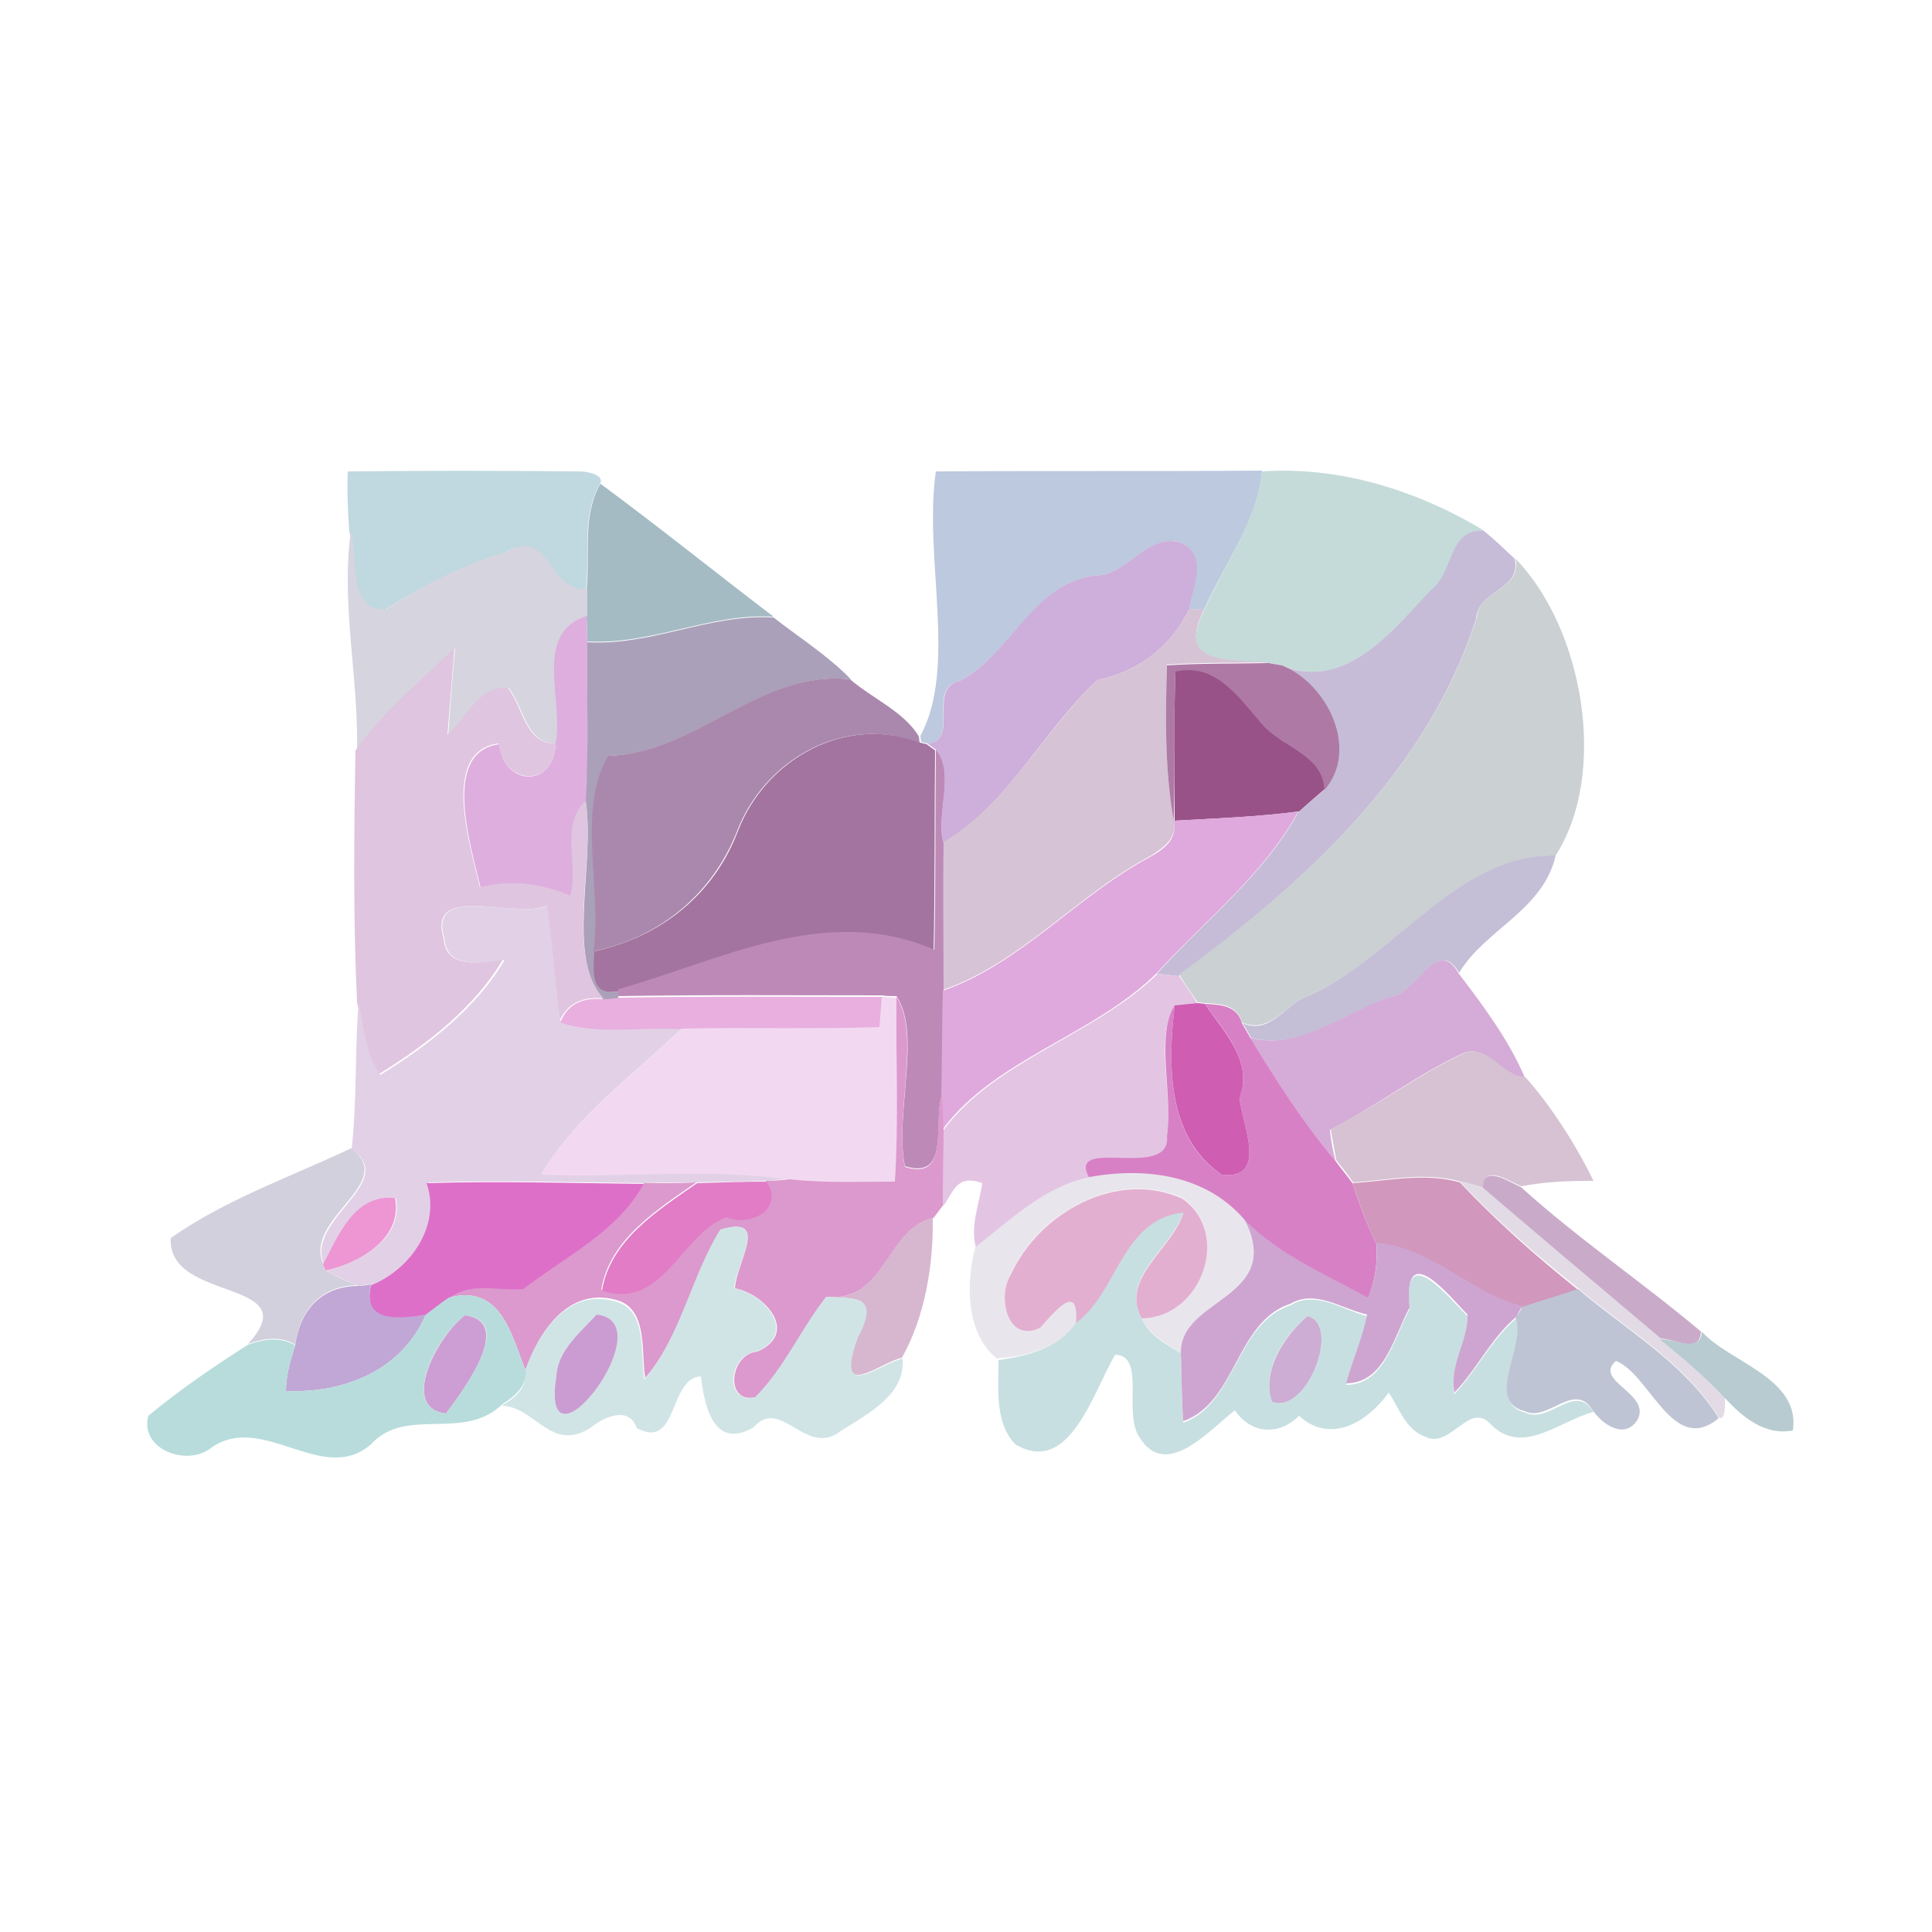 <?xml version="1.0" encoding="utf-8"?>
<!-- Generator: Adobe Illustrator 26.0.3, SVG Export Plug-In . SVG Version: 6.00 Build 0)  -->
<svg version="1.1" id="Layer_1" xmlns="http://www.w3.org/2000/svg" xmlns:xlink="http://www.w3.org/1999/xlink" x="0px" y="0px"
	 viewBox="0 0 250 250" style="enable-background:new 0 0 250 250;" xml:space="preserve">
<style type="text/css">
	.st0{fill:#C0D8E0;}
	.st1{fill:#BCC9DE;}
	.st2{fill:#C5DBD9;}
	.st3{fill:#A4BBC4;}
	.st4{fill:#D5D4DF;}
	.st5{fill:#C6BCD8;}
	.st6{fill:#CEAEDB;}
	.st7{fill:#CBD0D3;}
	.st8{fill:#D7C3D6;}
	.st9{fill:#DEAEDE;}
	.st10{fill:#AAA0B9;}
	.st11{fill:#DFC5DF;}
	.st12{fill:#AE7AA5;}
	.st13{fill:#995288;}
	.st14{fill:#AA88AD;}
	.st15{fill:#A3749F;}
	.st16{fill:#BD8AB8;}
	.st17{fill:#DFA9DD;}
	.st18{fill:#C4BED6;}
	.st19{fill:#E2D1E6;}
	.st20{fill:#D5ABD7;}
	.st21{fill:#E3C5E3;}
	.st22{fill:#E8AFDF;}
	.st23{fill:#F2D9F1;}
	.st24{fill:#DC99CD;}
	.st25{fill:#D880C5;}
	.st26{fill:#CF5DB2;}
	.st27{fill:#D6C2D3;}
	.st28{fill:#D1D0DC;}
	.st29{fill:#E8E6EC;}
	.st30{fill:#D197BC;}
	.st31{fill:#C9ABC9;}
	.st32{fill:#DE6FC9;}
	.st33{fill:#E27CC7;}
	.st34{fill:#E2DBE5;}
	.st35{fill:#E3AFD0;}
	.st36{fill:#ED96D3;}
	.st37{fill:#C8DFE1;}
	.st38{fill:#D7B7CF;}
	.st39{fill:#CEA5D1;}
	.st40{fill:#D0E4E6;}
	.st41{fill:#C1A7D5;}
	.st42{fill:#BEC4D3;}
	.st43{fill:#B8DCDC;}
	.st44{fill:#CC9ED3;}
	.st45{fill:#CB9CD2;}
	.st46{fill:#CDADD4;}
	.st47{fill:#B7CBD1;}
</style>
<g id="_x23_c0d8e0ff">
	<path class="st0" d="M45,61c10-0.1,20-0.1,30,0c0.9,0,3.4,0.4,2.6,1.7c-2.4,4.1-1.2,9.1-1.8,13.6c-5,0.6-4.8-8.1-10.5-4.8
		c-5.5,1.7-10.7,4.3-15.6,7.5c-5,0-3.5-6.7-4.5-10.2C45,66.2,44.9,63.6,45,61z"/>
</g>
<g id="_x23_bcc9deff">
	<path class="st1" d="M121.1,61c14.1-0.1,28.1,0,42.2-0.1c-0.5,6.4-4.9,12.1-7.5,18c-0.5,0-1.5-0.1-1.9-0.1c0.3-2.9,2.4-6.9-1.1-8.6
		c-4-1.2-6.5,3.5-10.2,4.2c-8.7,0.4-11.4,10-18.4,13.7c-4.4,0.9,0.1,7.8-4.2,8.1l-0.8-0.2l-0.1-0.8C123.9,86.4,119.5,72.1,121.1,61z
		"/>
</g>
<g id="_x23_c5dbd9ff">
	<path class="st2" d="M163.3,61c10.1-0.7,20.2,2.5,28.8,7.7c-4.6-0.4-3.9,5.5-6.8,7.6c-5.1,5.3-11.2,13.2-19.4,9.8
		c-0.4-0.1-1.2-0.2-1.7-0.3c-5-0.5-12.1,0.5-8.4-6.8C158.4,73.1,162.7,67.3,163.3,61z"/>
</g>
<g id="_x23_a4bbc4ff">
	<path class="st3" d="M75.9,76.2c0.5-4.5-0.6-9.5,1.8-13.6c7.6,5.6,14.9,11.5,22.4,17.2c-8.2-0.5-15.8,3.7-24.1,3.2
		c0-0.8-0.1-2.5-0.1-3.4C75.9,78.5,75.9,77.4,75.9,76.2z"/>
</g>
<g id="_x23_d5d4dfff">
	<path class="st4" d="M45.4,68.7c1,3.6-0.5,10.2,4.5,10.2c4.8-3.2,10-5.8,15.6-7.5c5.7-3.3,5.5,5.4,10.5,4.8c0,1.2,0,2.3,0,3.5
		c-7,2.3-2.8,10.9-4,16.5c-4,0.1-4.2-4.8-6.2-7.2c-3.7-0.2-5.4,3.9-7.8,6.1c0.3-3.7,0.5-7.5,0.9-11.2c-4.4,4.2-9.2,8.2-12.7,13.2
		C46.4,87.6,44.1,78.2,45.4,68.7z"/>
</g>
<g id="_x23_c6bcd8ff">
	<path class="st5" d="M185.2,76.3c2.9-2.1,2.2-8,6.8-7.6c1.4,1.1,2.7,2.4,4,3.6c0.9,4.2-4.7,3.9-5,7.8
		c-6.4,19.9-22.2,34.1-38.5,46.2c-1-0.1-1.9-0.2-2.8-0.3c6.2-6.9,13.8-12.7,18.3-20.9c1.1-1,2.3-1.9,3.3-2.9
		c4.5-5.2,0.4-13.7-5.5-16.1C174.1,89.5,180.2,81.6,185.2,76.3z"/>
</g>
<g id="_x23_ceaedbff">
	<path class="st6" d="M142.6,74.4c3.7-0.7,6.1-5.4,10.2-4.2c3.6,1.7,1.5,5.7,1.1,8.6c-2.4,4.9-6.6,8.1-11.9,9.2
		c-7,6.5-11.5,16-19.9,21.1c-1.1-3.6,1.6-9.1-1-12.1c-0.3-0.2-0.8-0.6-1.1-0.8c4.3-0.3-0.1-7.2,4.2-8.1
		C131.1,84.5,133.8,74.8,142.6,74.4z"/>
</g>
<g id="_x23_cbd0d3ff">
	<path class="st7" d="M196.1,72.3c8.7,8.9,12.1,27.6,5.2,38.4c-13-0.2-21.3,14-33,18.6c-2.4,1.5-4.4,4.4-7.6,3
		c-0.6-2.3-2.8-2.4-4.8-2.5l-0.9-0.1c-0.9-1.2-1.7-2.4-2.4-3.6c16.3-12,32.1-26.2,38.5-46.2C191.4,76.2,196.9,76.5,196.1,72.3z"/>
</g>
<g id="_x23_d7c3d6ff">
	<path class="st8" d="M142,88c5.3-1.1,9.5-4.3,11.9-9.2c0.5,0,1.5,0.1,1.9,0.1c-3.7,7.3,3.4,6.4,8.4,6.8c-4.4,0.1-8.8,0-13.2,0.3
		c-0.2,6.7-0.3,13.5,0.9,20.1c0.5,2.3-1.3,3.6-3.1,4.7c-9.4,5-16.7,13.8-26.8,17.3c-0.1-6.4-0.2-12.7,0-19.1
		C130.5,104,135,94.6,142,88z"/>
</g>
<g id="_x23_deaedeff">
	<path class="st9" d="M71.9,96.2c1.1-5.6-3-14.2,4-16.5c0,0.8,0.1,2.5,0.1,3.4c-0.1,6.9,0.2,13.7-0.1,20.6c-3.4,3.1-0.9,8.4-2,12.3
		c-3.7-1.6-7.7-2.1-11.7-1.1c-1.2-5.2-5.2-17.6,2.4-18.6C65.2,101.8,71.7,102,71.9,96.2z"/>
</g>
<g id="_x23_aaa0b9ff">
	<path class="st10" d="M76,83.1c8.3,0.5,15.8-3.7,24.1-3.2c3.3,2.6,7,4.9,10,8c-11.6-1.3-20,9.6-31.3,9.9c-4.2,7-0.8,17.1-1.8,25.3
		c-0.1,2.5-0.6,5.8,3,5.2l0,0.9c-0.5,0.1-1.4,0.1-1.9,0.2c-4.9-5.5-1.1-17.3-2.3-25.6C76.2,96.8,75.9,89.9,76,83.1z"/>
</g>
<g id="_x23_dfc5dfff">
	<path class="st11" d="M58.8,83.9c-0.3,3.7-0.6,7.4-0.9,11.2c2.4-2.2,4.1-6.4,7.8-6.1c2,2.4,2.2,7.3,6.2,7.2c-0.2,5.8-6.7,5.5-7.4,0
		c-7.6,1-3.6,13.4-2.4,18.6c4-1,8-0.5,11.7,1.1c1.1-3.9-1.4-9.2,2-12.3c1.2,8.3-2.7,20.1,2.3,25.6c-2.8-0.3-4.7,0.7-5.7,2.9
		c-0.7-5-0.9-10-1.7-14.9c-3.8,1.8-15.5-3.1-13.3,4.2c0.3,4.1,4.8,3.2,7.7,2.7c-3.6,6.2-9.9,11.1-16.1,14.9
		c-1.9-2.7-2.1-6.1-2.8-9.3c-0.5-10.8-0.4-21.7-0.2-32.6C49.6,92.1,54.4,88.1,58.8,83.9z"/>
</g>
<g id="_x23_ae7aa5ff">
	<path class="st12" d="M151,86.1c4.4-0.3,8.8-0.2,13.2-0.3c0.4,0.1,1.2,0.2,1.7,0.3c5.9,2.4,10,10.9,5.5,16.1
		c-0.3-4.4-5.6-5.3-8.1-8.4c-2.9-3.3-5.8-8-11.2-6.8c-0.2,6.4-0.2,12.9-0.2,19.3C150.7,99.6,150.8,92.8,151,86.1z"/>
</g>
<g id="_x23_995288ff">
	<path class="st13" d="M152.1,86.9c5.3-1.2,8.3,3.5,11.2,6.8c2.5,3,7.8,3.9,8.1,8.4c-1.1,1-2.2,1.9-3.3,2.9
		c-5.3,0.7-10.7,0.9-16.1,1.2C151.9,99.8,151.9,93.4,152.1,86.9z"/>
</g>
<g id="_x23_aa88adff">
	<path class="st14" d="M78.7,97.8c11.4-0.3,19.7-11.2,31.3-9.9c2.9,2.5,7,4.2,8.9,7.4l0.1,0.8c-9.7-3.7-20,2.1-23.6,11.4
		c-3.2,8.2-10,13.8-18.6,15.6C77.9,114.8,74.6,104.7,78.7,97.8z"/>
</g>
<g id="_x23_a3749fff">
	<path class="st15" d="M95.5,107.5c3.6-9.3,13.9-15.1,23.6-11.4l0.8,0.2c0.3,0.2,0.8,0.6,1.1,0.8c-0.1,8.7,0,17.4-0.2,26.1
		c-14-6.1-27.8,1.4-40.9,5.1c-3.6,0.6-3.1-2.7-3-5.2C85.6,121.2,92.4,115.7,95.5,107.5z"/>
</g>
<g id="_x23_bd8ab8ff">
	<path class="st16" d="M121.1,97c2.6,3-0.1,8.5,1,12.1c-0.1,6.4,0,12.7,0,19.1c-0.1,4.5-0.1,9-0.2,13.5c-1.2,3.2,1.2,11.1-4.8,9.2
		c-1.4-6.5,2.2-17.1-1.1-22c-0.5,0-1.4,0-1.9-0.1c-11.4,0-22.7-0.1-34.1,0.1l0-0.9c13.2-3.7,26.9-11.2,40.9-5.1
		C121.1,114.4,121,105.7,121.1,97z"/>
</g>
<g id="_x23_dfa9ddff">
	<path class="st17" d="M151.9,106.2c5.4-0.3,10.8-0.5,16.1-1.2c-4.5,8.2-12.1,14.1-18.3,20.9c-8.2,8.1-20.9,11.1-27.7,20.2
		c-0.1-1.5-0.1-2.9-0.2-4.4c0.1-4.5,0.1-9,0.2-13.5c10.1-3.5,17.4-12.3,26.8-17.3C150.6,109.9,152.4,108.6,151.9,106.2z"/>
</g>
<g id="_x23_c4bed6ff">
	<path class="st18" d="M168.3,129.3c11.7-4.6,20-18.9,33-18.6c-1.6,7.1-9.2,9.6-12.5,15.2c-2.7-4.9-5.5,2.7-8.7,3.1
		c-5.9,1.9-11.8,7-18.2,5.3c-0.3-0.5-0.8-1.4-1.1-1.9C163.9,133.8,165.9,130.8,168.3,129.3z"/>
</g>
<g id="_x23_e2d1e6ff">
	<path class="st19" d="M57.5,121.4c-2.2-7.3,9.5-2.4,13.3-4.2c0.7,4.9,1,10,1.7,14.9c4.8,1.7,10.6,0.6,15.8,0.9
		c-6.3,6.1-13.7,11.3-18.2,18.9c10.7,0.5,21.6-0.9,32.3,0.7c-0.8,0-2.3,0.1-3.1,0.2c-3,0.1-6,0.1-9,0.2c-1.7,0-5.1,0-6.8,0.1
		c-9.4-0.1-18.7-0.4-28.1-0.1c1.9,5.5-2.1,11.2-7.2,13.2c-0.5,0-1.4,0.1-1.8,0.2c-1.4-0.6-2.9-1.2-4.2-2c4.4-1,10.1-4.2,9-9.4
		c-5.2-0.5-7.2,4.9-9.3,8.6c-2.4-5.9,9.8-10.6,3.6-14.9c0.7-6.3,0.4-12.6,0.9-18.9c0.7,3.2,0.9,6.6,2.8,9.3
		c6.2-3.8,12.5-8.7,16.1-14.9C62.3,124.6,57.8,125.5,57.5,121.4z"/>
</g>
<g id="_x23_d5abd7ff">
	<path class="st20" d="M180,129c3.2-0.3,6-8,8.7-3.1c3.2,4.2,6.5,8.6,8.6,13.5c-3-0.1-4.8-4.4-8-3.1c-6,2.8-11.3,6.9-17.2,9.9
		c0.1,1.4,0.4,2.7,0.7,4c-4.1-4.9-7.7-10.3-11-15.9C168.2,136,174.1,130.9,180,129z"/>
</g>
<g id="_x23_e3c5e3ff">
	<path class="st21" d="M122.1,146.2c6.8-9.1,19.5-12.2,27.7-20.2c0.9,0.1,1.9,0.2,2.8,0.3c0.8,1.2,1.6,2.4,2.4,3.6
		c-0.8,0.1-2.2,0.2-3,0.3c-2.6,3.8-0.2,11.6-1,16.9c0.6,5.9-13.3-0.2-10,5.3c-5.9,1.2-10.2,5.4-14.7,9.1c-0.8-2.8,0.4-5.6,0.8-8.4
		c-3.5-1.3-3.8,1.5-5.1,3C122,152.7,122,149.4,122.1,146.2z"/>
</g>
<g id="_x23_e8afdfff">
	<path class="st22" d="M78.2,129.3c0.5,0,1.4-0.1,1.9-0.2c11.4-0.2,22.7-0.1,34.1-0.1c-0.1,1.3-0.2,2.6-0.3,4
		c-8.5,0.2-17.1,0-25.6,0.2c-5.2-0.4-11,0.8-15.8-0.9C73.4,130,75.3,129,78.2,129.3z"/>
</g>
<g id="_x23_f2d9f1ff">
	<path class="st23" d="M114.1,129c0.5,0,1.4,0.1,1.9,0.1c-0.1,8,0.3,16-0.1,23.9c-4.5,0.1-9.1,0.2-13.6-0.3
		C91.6,151,80.7,152.5,70,152c4.5-7.6,11.9-12.8,18.2-18.9c8.5-0.2,17.1,0.1,25.6-0.2C113.9,131.6,114,130.3,114.1,129z"/>
</g>
<g id="_x23_dc99cdff">
	<path class="st24" d="M116,129c3.2,4.8-0.3,15.5,1.1,22c6,1.9,3.5-6,4.8-9.2c0.1,1.5,0.1,2.9,0.2,4.4c0,3.3-0.1,6.5-0.1,9.8
		c-0.3,0.4-0.9,1.2-1.2,1.6c-6.1,1.3-6.2,11-13.8,10.2c-3.3,4.2-5.4,9.2-9.2,13c-4.1,0.9-3.4-5.6,0.2-5.9c5.4-2.4,1.1-7.4-2.9-8.2
		c0.2-3.4,4.6-9.5-1.8-7.6c-3.8,6.1-5,13.6-9.8,19.2c-0.6-3,0.5-9-3.8-10.1c-6.2-1.7-10,4.2-11.7,9.1c-1.8-4.4-3.1-11.2-9.9-9.4
		c2.8-2.3,6.4-1,9.6-1.2c5.5-4,12.2-7.4,15.6-13.6c1.7,0,5.1,0,6.8-0.1c-5,3.5-11.2,7.3-12.3,13.9c7.8,2.7,10.3-7.5,16.1-9.5
		c3.1,1.4,7.5-1,5.2-4.6c0.8,0,2.3-0.1,3.1-0.2c4.5,0.5,9.1,0.3,13.6,0.3C116.3,145,115.9,137,116,129z"/>
</g>
<g id="_x23_d880c5ff">
	<path class="st25" d="M151,147c0.8-5.3-1.5-13.1,1-16.9c-0.9,7.7-1,17.2,6.1,21.9c6.1,0.7,2.6-6.6,2.3-9.9c1.8-4.8-2-8.6-4.5-12.2
		c2,0.1,4.2,0.2,4.8,2.5c0.3,0.5,0.8,1.4,1.1,1.9c3.3,5.5,6.8,10.9,11,15.9c0.7,1,1.5,1.9,2.2,2.9c0.9,2.7,1.9,5.3,3.1,7.9
		c0.2,2.5-0.2,4.8-1.1,7.1c-5.5-3-11.4-5.6-15.9-10c-5-5.9-12.8-6.9-20.1-5.6C137.7,146.8,151.6,152.9,151,147z"/>
</g>
<g id="_x23_cf5db2ff">
	<path class="st26" d="M152,130.1c0.8-0.1,2.2-0.2,3-0.3l0.9,0.1c2.5,3.7,6.3,7.4,4.5,12.2c0.3,3.3,3.8,10.6-2.3,9.9
		C151,147.2,151.1,137.8,152,130.1z"/>
</g>
<g id="_x23_d6c2d3ff">
	<path class="st27" d="M189.4,136.3c3.2-1.3,5,3,8,3.1c3.3,3.7,6.5,8.7,8.8,13.4c-3.2,0-6.3,0.1-9.3,0.7c-1.6-0.6-5-3-4.9,0.2
		c-1-0.3-2-0.6-3-0.8c-4.6-1.3-9.3-0.2-13.9,0.1c-0.7-1-1.4-1.9-2.2-2.9c-0.2-1.3-0.5-2.6-0.7-4
		C178.1,143.2,183.4,139.1,189.4,136.3z"/>
</g>
<g id="_x23_d1d0dcff">
	<path class="st28" d="M22.1,160.2c7.1-5,15.5-7.9,23.3-11.6c6.2,4.4-6.1,9-3.6,14.9l0.2,0.8c1.3,0.8,2.8,1.5,4.2,2
		c-4.7,0.1-7.4,3.2-8,7.7c-1.9-1.2-4.1-0.8-6.1-0.1C39.9,165.4,21.6,168.6,22.1,160.2z"/>
</g>
<g id="_x23_e8e6ecff">
	<path class="st29" d="M141,152.3c7.2-1.3,15.1-0.3,20.1,5.6c5,10.1-8.3,9.9-8.3,17.2c-1.9-1.3-4.2-2.4-5.1-4.6
		c7.7-0.1,11.7-10.9,5.3-15.5c-8.5-3.7-18.5,1.8-22.2,9.8c-1.8,2.9-0.5,9,3.8,6.9c1.9-2.1,5.1-6.1,4.6-0.5
		c-2.4,3.4-6.2,4.2-10.2,4.6c-4.1-3.3-4-9.9-2.8-14.4C130.8,157.8,135.1,153.6,141,152.3z"/>
</g>
<g id="_x23_d197bcff">
	<path class="st30" d="M175,153.1c4.6-0.3,9.4-1.4,13.9-0.1c4.7,5,9.9,9.6,15.3,13.9c-2.4,0.8-4.8,1.5-7.2,2.3
		c-6.6-1.6-11.6-7.7-18.9-8.2C176.9,158.4,175.9,155.7,175,153.1z"/>
</g>
<g id="_x23_c9abc9ff">
	<path class="st31" d="M191.9,153.8c-0.1-3.2,3.3-0.9,4.9-0.2c7.4,6.7,15.7,12.3,23.3,18.7c-0.1,3-3.5,0.9-5.3,0.9
		C207.2,166.7,199.5,160.3,191.9,153.8z"/>
</g>
<g id="_x23_de6fc9ff">
	<path class="st32" d="M55.2,153.1c9.4-0.3,18.7,0,28.1,0.1c-3.4,6.2-10.2,9.5-15.6,13.6c-3.2,0.3-6.8-1-9.6,1.2c-1,0.7-2,1.4-3,2.2
		c-4.2,0.7-8.2,0.8-7.1-3.9C53.1,164.3,57.1,158.6,55.2,153.1z"/>
</g>
<g id="_x23_e27cc7ff">
	<path class="st33" d="M90.2,153.1c3-0.1,6-0.2,9-0.2c2.3,3.6-2.1,5.9-5.2,4.6c-5.8,2.1-8.3,12.2-16.1,9.5
		C79,160.4,85.2,156.6,90.2,153.1z"/>
</g>
<g id="_x23_e2dbe5ff">
	<path class="st34" d="M188.9,152.9c1,0.2,2,0.5,3,0.8c7.6,6.5,15.3,13,22.9,19.4c2.9,2.5,5.8,4.9,8.4,7.6c0.1,2.2-0.2,3.1-0.8,2.7
		c-4.4-7.1-12-11.4-18.2-16.7C198.9,162.5,193.7,158,188.9,152.9z"/>
</g>
<g id="_x23_e3afd0ff">
	<path class="st35" d="M130.8,164.9c3.7-8,13.7-13.6,22.2-9.8c6.4,4.5,2.5,15.4-5.3,15.5c-2.8-5.2,4-9,5.4-13.6
		c-8,0.9-8.5,10.5-13.9,14.3c0.5-5.6-2.7-1.6-4.6,0.5C130.3,173.9,129,167.7,130.8,164.9z"/>
</g>
<g id="_x23_ed96d3ff">
	<path class="st36" d="M41.8,163.6c2-3.7,4-9.1,9.3-8.6c1.1,5.2-4.6,8.5-9,9.4L41.8,163.6z"/>
</g>
<g id="_x23_c8dfe1ff">
	<path class="st37" d="M139.2,171.2c5.4-3.8,5.9-13.4,13.9-14.3c-1.4,4.6-8.2,8.4-5.4,13.6c0.9,2.3,3.2,3.4,5.1,4.6
		c0.1,3,0.1,6,0.3,9c6.8-2.4,6.8-12.9,13.9-15.2c3.2-2,6.7,0.6,9.9,1.4c-0.6,3-1.9,5.9-2.7,8.9c5,0,6.2-6.2,8.2-9.8
		c-1-9.2,5.2-1.3,7.5,0.9c0.1,3.4-2.4,6.5-1.7,10.1c2.9-3.1,4.8-7.1,8-9.8c1.5,3.8-4.1,10.9,1.2,12.2c3.1,1.5,6.4-4,8.8-0.1
		c-4.3,1.1-9.2,5.8-13.3,1.6c-2.8-3.1-5.2,3.3-8.5,1.6c-2.5-0.9-3.3-3.6-4.7-5.7c-2.8,3.9-7.6,6.7-11.6,3c-2.6,2.6-6.2,2.4-8.3-0.7
		c-3,2.2-8.9,9.3-12.4,3.4c-2.1-3.2,0.9-10.5-3.1-10.6c-2.8,4.7-5.9,15.8-12.9,11.6c-2.7-2.7-2.2-7.3-2.2-10.9
		C133,175.4,136.8,174.6,139.2,171.2 M169.2,170.3c-3.1,2.5-6,7.2-4.6,11.1C169.1,183.1,173.6,171.4,169.2,170.3z"/>
</g>
<g id="_x23_d7b7cfff">
	<path class="st38" d="M106.9,167.8c7.6,0.9,7.8-8.9,13.8-10.2c0.1,6-1,12.8-4,18.1c-2.9,0.6-8.9,6-5.8-2.7
		C114.3,167,109.6,168.2,106.9,167.8z"/>
</g>
<g id="_x23_cea5d1ff">
	<path class="st39" d="M161.1,157.9c4.5,4.5,10.4,7,15.9,10c1-2.2,1.3-4.6,1.1-7.1c7.2,0.6,12.3,6.6,18.9,8.2
		c-0.2,0.3-0.6,1-0.8,1.4c-3.3,2.8-5.1,6.8-8,9.8c-0.7-3.6,1.8-6.7,1.7-10.1c-2.2-2.2-8.4-10.1-7.5-0.9c-2,3.6-3.2,9.8-8.2,9.8
		c0.8-3,2.1-5.8,2.7-8.9c-3.2-0.7-6.7-3.3-9.9-1.4c-7.1,2.3-7,12.8-13.9,15.2c-0.2-3-0.2-6-0.3-9C152.9,167.9,166.1,168,161.1,157.9
		z"/>
</g>
<g id="_x23_d0e4e6ff">
	<path class="st40" d="M93.2,159.1c6.5-1.9,2.1,4.2,1.8,7.6c4,0.8,8.3,5.8,2.9,8.2c-3.6,0.3-4.3,6.8-0.2,5.9c3.8-3.8,5.9-8.8,9.2-13
		c2.7,0.4,7.4-0.8,4.1,5.3c-3.1,8.6,2.9,3.3,5.8,2.7c0.4,4.7-4.6,7.2-7.9,9.3c-4.6,3.7-7.8-4.5-11.4-0.4c-5.3,3.1-6.4-3.2-6.8-6.6
		c-4.2,0.2-2.9,9.6-8.3,6.7c-1-2.9-4.2-1.5-5.9-0.1c-5.2,3.4-7.2-2.7-11.6-2.8c1.7-1,3.3-2.2,3-4.4c1.7-4.9,5.5-10.9,11.7-9.1
		c4.3,1.1,3.2,7,3.8,10.1C88.2,172.7,89.4,165.2,93.2,159.1 M77.2,170.1c-2.1,2.3-5,4.6-5.2,7.9C69.7,192.4,86.2,171,77.2,170.1z"/>
</g>
<g id="_x23_c1a7d5ff">
	<path class="st41" d="M46.2,166.4c0.5,0,1.4-0.1,1.8-0.2c-1.1,4.7,2.9,4.6,7.1,3.9c-3.1,7.2-10.5,10.2-18.1,9.9
		c0-2.1,0.6-4,1.2-5.9C38.8,169.6,41.5,166.5,46.2,166.4z"/>
</g>
<g id="_x23_bec4d3ff">
	<path class="st42" d="M197,169.1c2.4-0.8,4.8-1.5,7.2-2.3c6.2,5.3,13.8,9.6,18.2,16.7c-5.9,5-8.9-5.7-13.3-7.4
		c-3,2.6,4.6,4.2,2.8,7.6c-1.6,2.6-4.5,0.7-5.8-1.2c-2.4-3.9-5.8,1.6-8.8,0.1c-5.3-1.3,0.3-8.4-1.2-12.2
		C196.4,170.2,196.8,169.5,197,169.1z"/>
</g>
<g id="_x23_b8dcdcff">
	<path class="st43" d="M58.1,167.9c6.8-1.8,8.1,5,9.9,9.4c0.2,2.1-1.4,3.4-3,4.4c-5,4.9-12.5,0.2-17,5.2c-6.2,5.4-14-4.2-20.6,0.4
		c-3.2,2.6-9.4,0.2-8.2-4.1c4.1-3.4,8.5-6.4,12.9-9.2c2-0.7,4.2-1.1,6.1,0.1c-0.6,1.9-1.2,3.9-1.2,5.9c7.6,0.3,15-2.7,18.1-9.9
		C56.1,169.4,57,168.6,58.1,167.9 M60.2,170.2c-3.4,2.3-8.7,11.9-2.5,12.7C60,179.8,66.7,171,60.2,170.2z"/>
</g>
<g id="_x23_cc9ed3ff">
	<path class="st44" d="M60.2,170.2c6.4,0.9-0.2,9.6-2.5,12.7C51.5,182.1,56.9,172.5,60.2,170.2z"/>
</g>
<g id="_x23_cb9cd2ff">
	<path class="st45" d="M77.2,170.1c9,0.9-7.5,22.3-5.2,7.9C72.2,174.7,75.1,172.4,77.2,170.1z"/>
</g>
<g id="_x23_cdadd4ff">
	<path class="st46" d="M169.2,170.3c4.4,1.1-0.1,12.8-4.6,11.1C163.2,177.5,166.2,172.8,169.2,170.3z"/>
</g>
<g id="_x23_b7cbd1ff">
	<path class="st47" d="M220.2,172.3c3.6,4,12.8,6,11.8,12.8c-3.6,0.7-6.5-1.7-8.8-4.2c-2.6-2.8-5.5-5.2-8.4-7.6
		C216.6,173.2,220.1,175.2,220.2,172.3z"/>
</g>
</svg>
